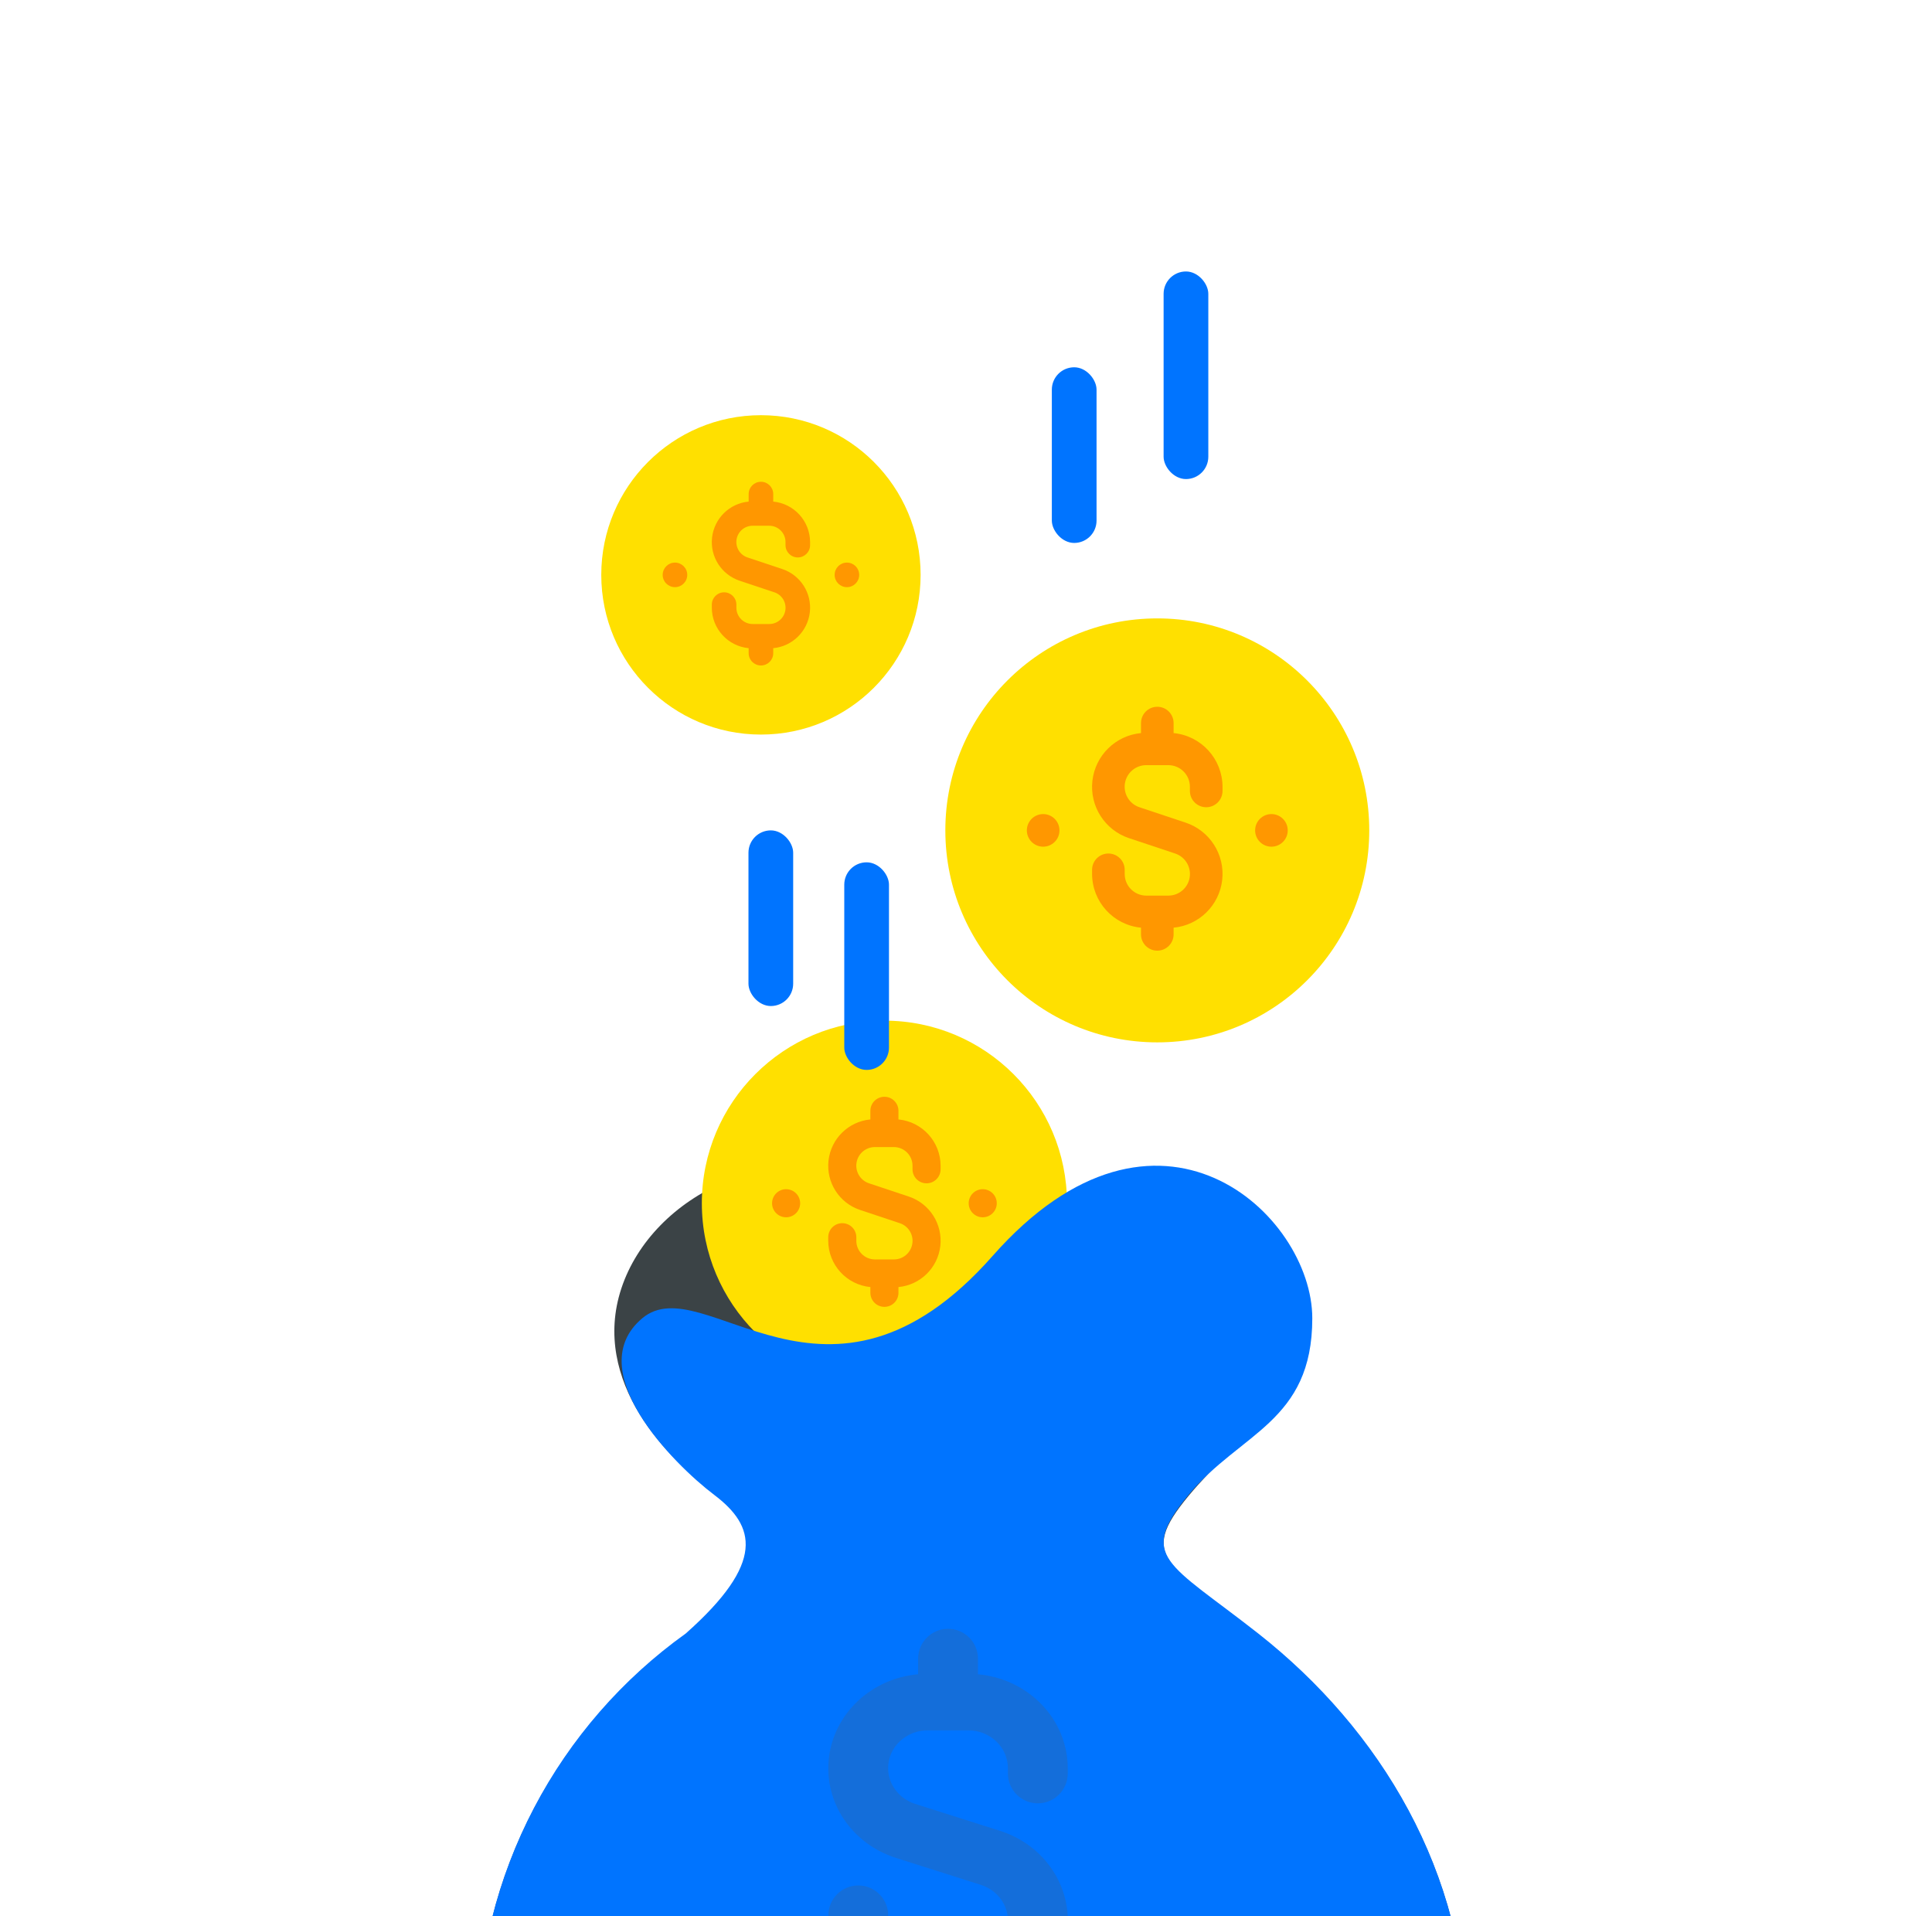 <svg width="121" height="120" viewBox="0 0 121 120" fill="none" xmlns="http://www.w3.org/2000/svg">
<g clip-path="url(#clip0)">
<path d="M85.756 52C85.756 59.332 79.812 65.275 72.481 65.275C65.149 65.275 59.206 59.332 59.206 52C59.206 44.668 65.149 38.725 72.481 38.725C79.812 38.725 85.756 44.668 85.756 52Z" fill="#FFE000"/>
<path d="M64.311 52C64.311 51.436 64.769 50.979 65.332 50.979C65.896 50.979 66.354 51.436 66.354 52C66.354 52.564 65.896 53.021 65.332 53.021C64.769 53.021 64.311 52.564 64.311 52Z" fill="#FF9700"/>
<path d="M78.608 52C78.608 51.436 79.065 50.979 79.629 50.979C80.193 50.979 80.65 51.436 80.65 52C80.65 52.564 80.193 53.021 79.629 53.021C79.065 53.021 78.608 52.564 78.608 52Z" fill="#FF9700"/>
<path d="M73.502 45.907V45.281C73.502 44.717 73.045 44.259 72.481 44.259C71.917 44.259 71.46 44.717 71.46 45.281V45.907C69.866 46.058 68.596 47.306 68.416 48.897C68.237 50.488 69.197 51.987 70.717 52.489L73.598 53.449C74.229 53.657 74.614 54.293 74.508 54.949C74.402 55.605 73.835 56.086 73.171 56.085H71.791C71.044 56.084 70.439 55.478 70.439 54.731V54.47C70.439 53.906 69.981 53.449 69.418 53.449C68.853 53.449 68.396 53.906 68.396 54.47V54.731C68.402 56.473 69.727 57.926 71.46 58.093V58.511C71.46 59.075 71.917 59.532 72.481 59.532C73.045 59.532 73.502 59.075 73.502 58.511V58.093C75.096 57.943 76.366 56.695 76.546 55.103C76.725 53.512 75.765 52.013 74.245 51.511L71.364 50.551C70.733 50.343 70.348 49.707 70.454 49.051C70.56 48.396 71.127 47.914 71.791 47.915H73.171C73.918 47.916 74.523 48.522 74.523 49.269V49.53C74.523 50.094 74.98 50.551 75.544 50.551C76.108 50.551 76.566 50.094 76.566 49.53V49.269C76.56 47.527 75.235 46.074 73.502 45.907Z" fill="#FF9700"/>
<path d="M57.657 36C57.657 41.523 53.18 46 47.657 46C42.135 46 37.657 41.523 37.657 36C37.657 30.477 42.135 26 47.657 26C53.18 26 57.657 30.477 57.657 36Z" fill="#FFE000"/>
<path d="M41.503 36C41.503 35.575 41.848 35.231 42.273 35.231C42.697 35.231 43.042 35.575 43.042 36C43.042 36.425 42.697 36.769 42.273 36.769C41.848 36.769 41.503 36.425 41.503 36Z" fill="#FF9700"/>
<path d="M52.273 36C52.273 35.575 52.617 35.231 53.042 35.231C53.467 35.231 53.811 35.575 53.811 36C53.811 36.425 53.467 36.769 53.042 36.769C52.617 36.769 52.273 36.425 52.273 36Z" fill="#FF9700"/>
<path d="M48.427 31.41V30.938C48.427 30.513 48.083 30.169 47.658 30.169C47.233 30.169 46.888 30.513 46.888 30.938V31.41C45.688 31.524 44.731 32.464 44.596 33.662C44.461 34.861 45.184 35.99 46.329 36.368L48.499 37.092C48.974 37.248 49.264 37.727 49.185 38.221C49.105 38.715 48.678 39.078 48.178 39.077H47.138C46.575 39.076 46.12 38.62 46.119 38.058V37.861C46.119 37.436 45.775 37.092 45.35 37.092C44.925 37.092 44.581 37.436 44.581 37.861V38.058C44.585 39.37 45.583 40.464 46.888 40.59V40.905C46.888 41.33 47.233 41.674 47.658 41.674C48.083 41.674 48.427 41.33 48.427 40.905V40.59C49.628 40.476 50.584 39.537 50.72 38.338C50.855 37.139 50.131 36.01 48.986 35.632L46.816 34.908C46.341 34.752 46.051 34.273 46.13 33.779C46.211 33.285 46.638 32.922 47.138 32.923H48.178C48.74 32.924 49.196 33.38 49.196 33.943V34.139C49.196 34.564 49.541 34.908 49.965 34.908C50.39 34.908 50.735 34.564 50.735 34.139V33.943C50.73 32.63 49.733 31.536 48.427 31.41Z" fill="#FF9700"/>
<path fill-rule="evenodd" clip-rule="evenodd" d="M81.542 82.627C81.542 87.827 77.667 89.776 74.438 93.676C71.209 97.576 73.147 97.905 78.805 102.349C86.453 108.356 91.876 117.296 91.876 127.803C91.876 145.032 77.997 159 60.876 159C43.755 159 29.876 145.032 29.876 127.803C29.876 117.296 35.037 108.002 42.947 102.349C47.959 97.905 47.876 95.5 44.876 93.5C41.876 91.5 36.98 86.527 38.917 80.677C40.855 74.828 48.605 70.928 55.709 74.178C62.813 77.428 81.542 77.428 81.542 82.627Z" fill="#3B4346"/>
<path d="M66.825 75.35C66.825 81.665 61.706 86.784 55.391 86.784C49.075 86.784 43.956 81.665 43.956 75.35C43.956 69.035 49.075 63.915 55.391 63.915C61.706 63.915 66.825 69.035 66.825 75.35Z" fill="#FFE000"/>
<path d="M48.354 75.35C48.354 74.864 48.748 74.47 49.233 74.47C49.719 74.47 50.113 74.864 50.113 75.35C50.113 75.836 49.719 76.229 49.233 76.229C48.748 76.229 48.354 75.836 48.354 75.35Z" fill="#FF9700"/>
<path d="M60.668 75.35C60.668 74.864 61.062 74.47 61.547 74.47C62.033 74.47 62.427 74.864 62.427 75.35C62.427 75.836 62.033 76.229 61.547 76.229C61.062 76.229 60.668 75.836 60.668 75.35Z" fill="#FF9700"/>
<path d="M56.27 70.102V69.562C56.27 69.076 55.876 68.682 55.391 68.682C54.905 68.682 54.511 69.076 54.511 69.562V70.102C53.138 70.231 52.044 71.306 51.889 72.677C51.735 74.047 52.562 75.339 53.871 75.771L56.353 76.598C56.896 76.777 57.228 77.325 57.137 77.89C57.045 78.455 56.557 78.869 55.985 78.868H54.796C54.153 78.867 53.632 78.346 53.631 77.703V77.478C53.631 76.992 53.237 76.598 52.752 76.598C52.266 76.598 51.872 76.992 51.872 77.478V77.703C51.877 79.203 53.018 80.455 54.511 80.598V80.958C54.511 81.444 54.905 81.838 55.391 81.838C55.876 81.838 56.27 81.444 56.27 80.958V80.598C57.643 80.468 58.737 79.394 58.892 78.023C59.046 76.653 58.219 75.361 56.91 74.928L54.428 74.102C53.885 73.922 53.553 73.375 53.644 72.81C53.736 72.245 54.224 71.831 54.796 71.832H55.985C56.628 71.832 57.149 72.354 57.15 72.997V73.222C57.15 73.708 57.543 74.102 58.029 74.102C58.515 74.102 58.909 73.708 58.909 73.222V72.997C58.904 71.497 57.763 70.245 56.27 70.102Z" fill="#FF9700"/>
<path fill-rule="evenodd" clip-rule="evenodd" d="M82.188 82.553C82.188 89.058 77.667 89.709 74.438 93.612C71.209 97.516 73.147 97.846 78.805 102.294C86.453 108.307 91.876 117.255 91.876 127.772C91.876 145.019 77.997 159 60.876 159C43.755 159 29.876 145.019 29.876 127.772C29.876 117.255 35.037 107.953 42.947 102.294C47.959 97.846 47.313 95.564 44.73 93.612C42.147 91.661 36.363 85.806 40.223 82.553C44.084 79.3 51.834 90.36 62.167 78.649C72.501 66.939 82.188 76.048 82.188 82.553Z" fill="#0074FF"/>
<path d="M61.25 104.845V103.874C61.25 102.839 60.411 102 59.376 102C58.341 102 57.501 102.839 57.501 103.874V104.845C54.576 105.108 52.245 107.291 51.915 110.073C51.586 112.855 53.348 115.477 56.139 116.355L61.427 118.034C62.583 118.398 63.291 119.51 63.097 120.657C62.902 121.803 61.861 122.645 60.642 122.643H58.109C56.738 122.641 55.628 121.583 55.627 120.276V119.946C55.627 118.911 54.788 118.071 53.753 118.071C52.718 118.071 51.879 118.911 51.879 119.946V120.276C51.889 123.322 54.32 125.864 57.501 126.155V128H61.25V126.155C64.176 125.892 66.507 123.71 66.836 120.927C67.166 118.145 65.403 115.523 62.613 114.645L57.325 112.966C56.168 112.602 55.461 111.49 55.655 110.343C55.849 109.197 56.89 108.355 58.109 108.357H60.642C62.013 108.359 63.123 109.417 63.124 110.724V111.054C63.124 112.089 63.964 112.929 64.999 112.929C66.034 112.929 66.873 112.089 66.873 111.054V110.724C66.863 107.678 64.431 105.136 61.25 104.845Z" fill="#146EDA"/>
<rect x="72.876" y="17" width="2.8" height="13" rx="1.4" fill="#0074FF"/>
<rect x="52.876" y="54" width="2.8" height="13" rx="1.4" fill="#0074FF"/>
<rect x="65.876" y="23" width="2.8" height="11" rx="1.4" fill="#0074FF"/>
<rect x="46.876" y="52" width="2.8" height="11" rx="1.4" fill="#0074FF"/>
</g>
<defs>
<clipPath id="clip0">
<rect width="120" height="120" fill="white" transform="translate(0.876)"/>
</clipPath>
</defs>
</svg>
